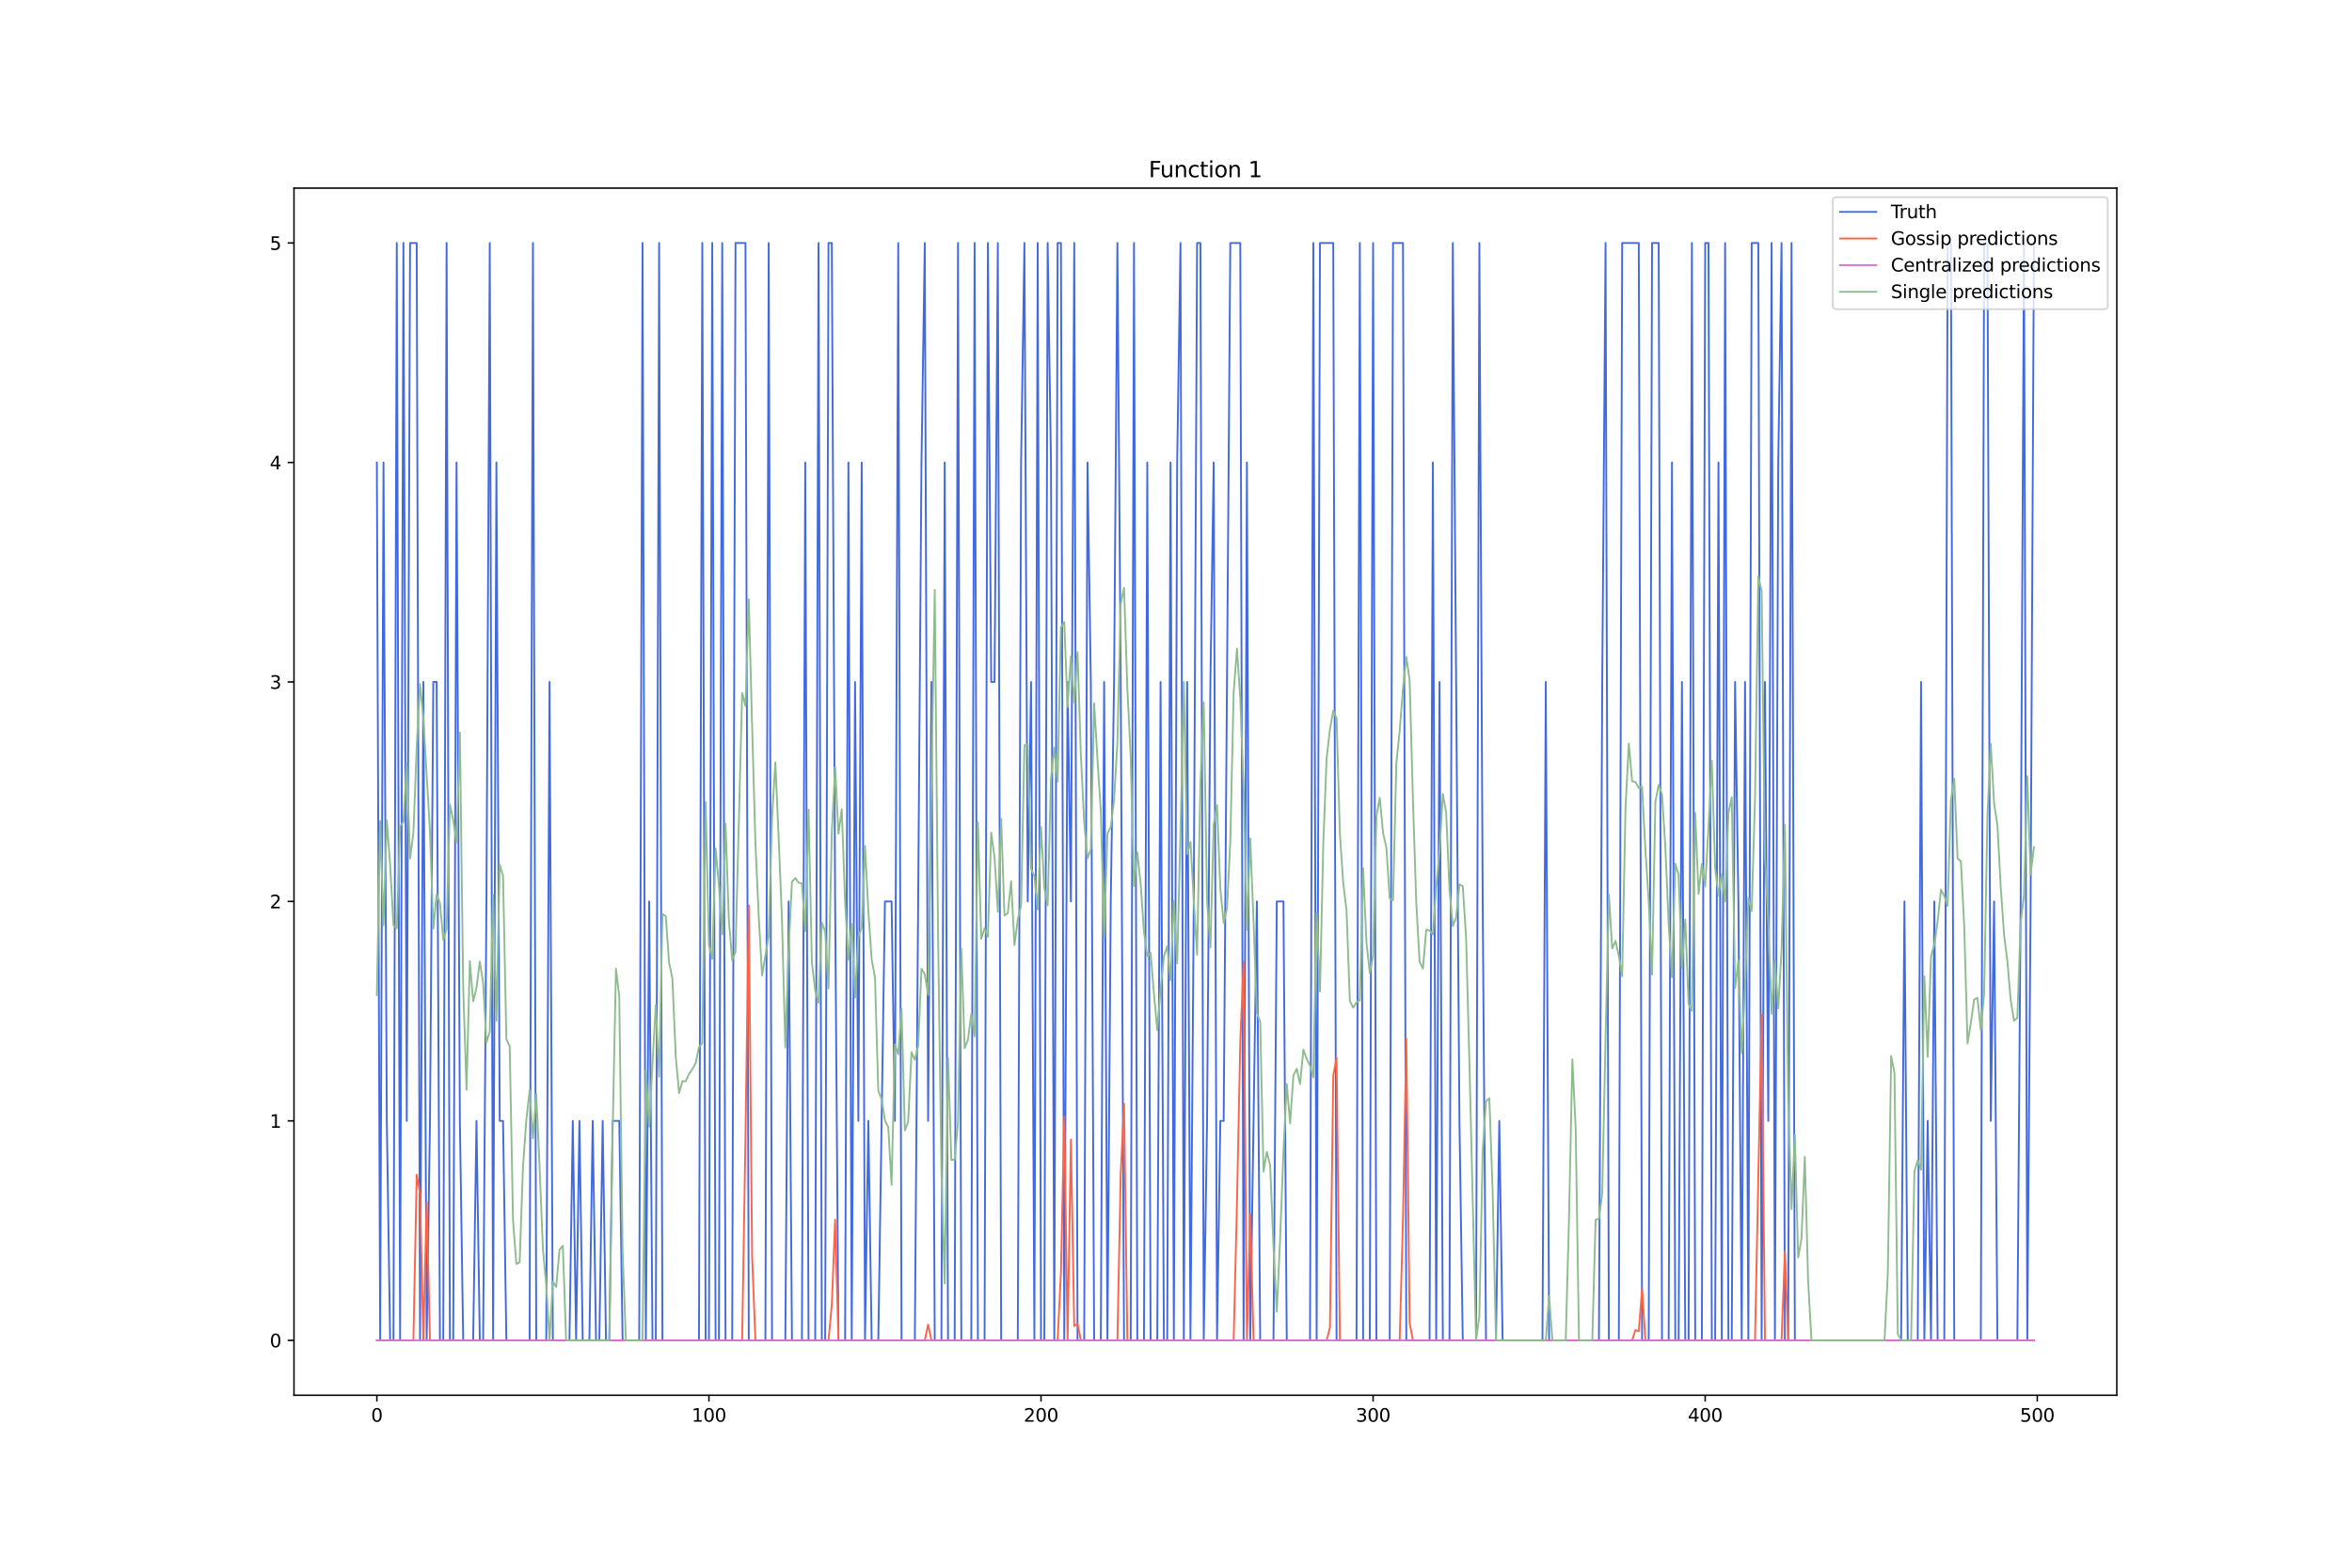 <?xml version="1.0" encoding="utf-8" standalone="no"?>
<!DOCTYPE svg PUBLIC "-//W3C//DTD SVG 1.1//EN"
  "http://www.w3.org/Graphics/SVG/1.1/DTD/svg11.dtd">
<svg xmlns:xlink="http://www.w3.org/1999/xlink" width="1296pt" height="864pt" viewBox="0 0 1296 864" xmlns="http://www.w3.org/2000/svg" version="1.1">
 <defs>
  <style type="text/css">*{stroke-linejoin: round; stroke-linecap: butt}</style>
 </defs>
 <g id="figure_1">
  <g id="patch_1">
   <path d="M 0 864 
L 1296 864 
L 1296 0 
L 0 0 
z
" style="fill: #ffffff"/>
  </g>
  <g id="axes_1">
   <g id="patch_2">
    <path d="M 162 768.96 
L 1166.4 768.96 
L 1166.4 103.68 
L 162 103.68 
z
" style="fill: #ffffff"/>
   </g>
   <g id="matplotlib.axis_1">
    <g id="xtick_1">
     <g id="line2d_1">
      <defs>
       <path id="m7860e3e57b" d="M 0 0 
L 0 3.5 
" style="stroke: #000000; stroke-width: 0.8"/>
      </defs>
      <g>
       <use xlink:href="#m7860e3e57b" x="207.655" y="768.96" style="stroke: #000000; stroke-width: 0.8"/>
      </g>
     </g>
     <g id="text_1">
      <!-- 0 -->
      <g transform="translate(204.473 783.558) scale(0.1 -0.1)">
       <defs>
        <path id="DejaVuSans-30" d="M 2034 4250 
Q 1547 4250 1301 3770 
Q 1056 3291 1056 2328 
Q 1056 1369 1301 889 
Q 1547 409 2034 409 
Q 2525 409 2770 889 
Q 3016 1369 3016 2328 
Q 3016 3291 2770 3770 
Q 2525 4250 2034 4250 
z
M 2034 4750 
Q 2819 4750 3233 4129 
Q 3647 3509 3647 2328 
Q 3647 1150 3233 529 
Q 2819 -91 2034 -91 
Q 1250 -91 836 529 
Q 422 1150 422 2328 
Q 422 3509 836 4129 
Q 1250 4750 2034 4750 
z
" transform="scale(0.016)"/>
       </defs>
       <use xlink:href="#DejaVuSans-30"/>
      </g>
     </g>
    </g>
    <g id="xtick_2">
     <g id="line2d_2">
      <g>
       <use xlink:href="#m7860e3e57b" x="390.639" y="768.96" style="stroke: #000000; stroke-width: 0.8"/>
      </g>
     </g>
     <g id="text_2">
      <!-- 100 -->
      <g transform="translate(381.095 783.558) scale(0.1 -0.1)">
       <defs>
        <path id="DejaVuSans-31" d="M 794 531 
L 1825 531 
L 1825 4091 
L 703 3866 
L 703 4441 
L 1819 4666 
L 2450 4666 
L 2450 531 
L 3481 531 
L 3481 0 
L 794 0 
L 794 531 
z
" transform="scale(0.016)"/>
       </defs>
       <use xlink:href="#DejaVuSans-31"/>
       <use xlink:href="#DejaVuSans-30" x="63.623"/>
       <use xlink:href="#DejaVuSans-30" x="127.246"/>
      </g>
     </g>
    </g>
    <g id="xtick_3">
     <g id="line2d_3">
      <g>
       <use xlink:href="#m7860e3e57b" x="573.623" y="768.96" style="stroke: #000000; stroke-width: 0.8"/>
      </g>
     </g>
     <g id="text_3">
      <!-- 200 -->
      <g transform="translate(564.079 783.558) scale(0.1 -0.1)">
       <defs>
        <path id="DejaVuSans-32" d="M 1228 531 
L 3431 531 
L 3431 0 
L 469 0 
L 469 531 
Q 828 903 1448 1529 
Q 2069 2156 2228 2338 
Q 2531 2678 2651 2914 
Q 2772 3150 2772 3378 
Q 2772 3750 2511 3984 
Q 2250 4219 1831 4219 
Q 1534 4219 1204 4116 
Q 875 4013 500 3803 
L 500 4441 
Q 881 4594 1212 4672 
Q 1544 4750 1819 4750 
Q 2544 4750 2975 4387 
Q 3406 4025 3406 3419 
Q 3406 3131 3298 2873 
Q 3191 2616 2906 2266 
Q 2828 2175 2409 1742 
Q 1991 1309 1228 531 
z
" transform="scale(0.016)"/>
       </defs>
       <use xlink:href="#DejaVuSans-32"/>
       <use xlink:href="#DejaVuSans-30" x="63.623"/>
       <use xlink:href="#DejaVuSans-30" x="127.246"/>
      </g>
     </g>
    </g>
    <g id="xtick_4">
     <g id="line2d_4">
      <g>
       <use xlink:href="#m7860e3e57b" x="756.607" y="768.96" style="stroke: #000000; stroke-width: 0.8"/>
      </g>
     </g>
     <g id="text_4">
      <!-- 300 -->
      <g transform="translate(747.063 783.558) scale(0.1 -0.1)">
       <defs>
        <path id="DejaVuSans-33" d="M 2597 2516 
Q 3050 2419 3304 2112 
Q 3559 1806 3559 1356 
Q 3559 666 3084 287 
Q 2609 -91 1734 -91 
Q 1441 -91 1130 -33 
Q 819 25 488 141 
L 488 750 
Q 750 597 1062 519 
Q 1375 441 1716 441 
Q 2309 441 2620 675 
Q 2931 909 2931 1356 
Q 2931 1769 2642 2001 
Q 2353 2234 1838 2234 
L 1294 2234 
L 1294 2753 
L 1863 2753 
Q 2328 2753 2575 2939 
Q 2822 3125 2822 3475 
Q 2822 3834 2567 4026 
Q 2313 4219 1838 4219 
Q 1578 4219 1281 4162 
Q 984 4106 628 3988 
L 628 4550 
Q 988 4650 1302 4700 
Q 1616 4750 1894 4750 
Q 2613 4750 3031 4423 
Q 3450 4097 3450 3541 
Q 3450 3153 3228 2886 
Q 3006 2619 2597 2516 
z
" transform="scale(0.016)"/>
       </defs>
       <use xlink:href="#DejaVuSans-33"/>
       <use xlink:href="#DejaVuSans-30" x="63.623"/>
       <use xlink:href="#DejaVuSans-30" x="127.246"/>
      </g>
     </g>
    </g>
    <g id="xtick_5">
     <g id="line2d_5">
      <g>
       <use xlink:href="#m7860e3e57b" x="939.591" y="768.96" style="stroke: #000000; stroke-width: 0.8"/>
      </g>
     </g>
     <g id="text_5">
      <!-- 400 -->
      <g transform="translate(930.047 783.558) scale(0.1 -0.1)">
       <defs>
        <path id="DejaVuSans-34" d="M 2419 4116 
L 825 1625 
L 2419 1625 
L 2419 4116 
z
M 2253 4666 
L 3047 4666 
L 3047 1625 
L 3713 1625 
L 3713 1100 
L 3047 1100 
L 3047 0 
L 2419 0 
L 2419 1100 
L 313 1100 
L 313 1709 
L 2253 4666 
z
" transform="scale(0.016)"/>
       </defs>
       <use xlink:href="#DejaVuSans-34"/>
       <use xlink:href="#DejaVuSans-30" x="63.623"/>
       <use xlink:href="#DejaVuSans-30" x="127.246"/>
      </g>
     </g>
    </g>
    <g id="xtick_6">
     <g id="line2d_6">
      <g>
       <use xlink:href="#m7860e3e57b" x="1122.575" y="768.96" style="stroke: #000000; stroke-width: 0.8"/>
      </g>
     </g>
     <g id="text_6">
      <!-- 500 -->
      <g transform="translate(1113.032 783.558) scale(0.1 -0.1)">
       <defs>
        <path id="DejaVuSans-35" d="M 691 4666 
L 3169 4666 
L 3169 4134 
L 1269 4134 
L 1269 2991 
Q 1406 3038 1543 3061 
Q 1681 3084 1819 3084 
Q 2600 3084 3056 2656 
Q 3513 2228 3513 1497 
Q 3513 744 3044 326 
Q 2575 -91 1722 -91 
Q 1428 -91 1123 -41 
Q 819 9 494 109 
L 494 744 
Q 775 591 1075 516 
Q 1375 441 1709 441 
Q 2250 441 2565 725 
Q 2881 1009 2881 1497 
Q 2881 1984 2565 2268 
Q 2250 2553 1709 2553 
Q 1456 2553 1204 2497 
Q 953 2441 691 2322 
L 691 4666 
z
" transform="scale(0.016)"/>
       </defs>
       <use xlink:href="#DejaVuSans-35"/>
       <use xlink:href="#DejaVuSans-30" x="63.623"/>
       <use xlink:href="#DejaVuSans-30" x="127.246"/>
      </g>
     </g>
    </g>
   </g>
   <g id="matplotlib.axis_2">
    <g id="ytick_1">
     <g id="line2d_7">
      <defs>
       <path id="mab234a1cee" d="M 0 0 
L -3.5 0 
" style="stroke: #000000; stroke-width: 0.8"/>
      </defs>
      <g>
       <use xlink:href="#mab234a1cee" x="162" y="738.72" style="stroke: #000000; stroke-width: 0.8"/>
      </g>
     </g>
     <g id="text_7">
      <!-- 0 -->
      <g transform="translate(148.637 742.519) scale(0.1 -0.1)">
       <use xlink:href="#DejaVuSans-30"/>
      </g>
     </g>
    </g>
    <g id="ytick_2">
     <g id="line2d_8">
      <g>
       <use xlink:href="#mab234a1cee" x="162" y="617.76" style="stroke: #000000; stroke-width: 0.8"/>
      </g>
     </g>
     <g id="text_8">
      <!-- 1 -->
      <g transform="translate(148.637 621.559) scale(0.1 -0.1)">
       <use xlink:href="#DejaVuSans-31"/>
      </g>
     </g>
    </g>
    <g id="ytick_3">
     <g id="line2d_9">
      <g>
       <use xlink:href="#mab234a1cee" x="162" y="496.8" style="stroke: #000000; stroke-width: 0.8"/>
      </g>
     </g>
     <g id="text_9">
      <!-- 2 -->
      <g transform="translate(148.637 500.599) scale(0.1 -0.1)">
       <use xlink:href="#DejaVuSans-32"/>
      </g>
     </g>
    </g>
    <g id="ytick_4">
     <g id="line2d_10">
      <g>
       <use xlink:href="#mab234a1cee" x="162" y="375.84" style="stroke: #000000; stroke-width: 0.8"/>
      </g>
     </g>
     <g id="text_10">
      <!-- 3 -->
      <g transform="translate(148.637 379.639) scale(0.1 -0.1)">
       <use xlink:href="#DejaVuSans-33"/>
      </g>
     </g>
    </g>
    <g id="ytick_5">
     <g id="line2d_11">
      <g>
       <use xlink:href="#mab234a1cee" x="162" y="254.88" style="stroke: #000000; stroke-width: 0.8"/>
      </g>
     </g>
     <g id="text_11">
      <!-- 4 -->
      <g transform="translate(148.637 258.679) scale(0.1 -0.1)">
       <use xlink:href="#DejaVuSans-34"/>
      </g>
     </g>
    </g>
    <g id="ytick_6">
     <g id="line2d_12">
      <g>
       <use xlink:href="#mab234a1cee" x="162" y="133.92" style="stroke: #000000; stroke-width: 0.8"/>
      </g>
     </g>
     <g id="text_12">
      <!-- 5 -->
      <g transform="translate(148.637 137.719) scale(0.1 -0.1)">
       <use xlink:href="#DejaVuSans-35"/>
      </g>
     </g>
    </g>
   </g>
   <g id="line2d_13">
    <path d="M 207.655 254.88 
L 209.484 738.72 
L 211.314 254.88 
L 213.144 617.76 
L 214.974 738.72 
L 216.804 738.72 
L 218.634 133.92 
L 220.463 738.72 
L 222.293 133.92 
L 224.123 617.76 
L 225.953 133.92 
L 229.613 133.92 
L 231.442 738.72 
L 233.272 375.84 
L 235.102 738.72 
L 236.932 617.76 
L 238.762 375.84 
L 240.592 375.84 
L 242.422 738.72 
L 244.251 738.72 
L 246.081 133.92 
L 247.911 738.72 
L 249.741 738.72 
L 251.571 254.88 
L 253.401 617.76 
L 255.23 738.72 
L 260.72 738.72 
L 262.55 617.76 
L 264.38 738.72 
L 266.209 738.72 
L 268.039 496.8 
L 269.869 133.92 
L 271.699 738.72 
L 273.529 254.88 
L 275.359 617.76 
L 277.189 617.76 
L 279.018 738.72 
L 291.827 738.72 
L 293.657 133.92 
L 295.487 738.72 
L 300.976 738.72 
L 302.806 375.84 
L 304.636 738.72 
L 313.785 738.72 
L 315.615 617.76 
L 317.445 738.72 
L 319.275 617.76 
L 321.105 738.72 
L 324.764 738.72 
L 326.594 617.76 
L 328.424 738.72 
L 330.254 738.72 
L 332.084 617.76 
L 333.914 738.72 
L 335.743 738.72 
L 337.573 617.76 
L 341.233 617.76 
L 343.063 738.72 
L 352.212 738.72 
L 354.042 133.92 
L 355.872 738.72 
L 357.702 496.8 
L 359.531 738.72 
L 361.361 738.72 
L 363.191 133.92 
L 365.021 738.72 
L 385.149 738.72 
L 386.979 133.92 
L 388.809 738.72 
L 390.639 738.72 
L 392.469 133.92 
L 394.298 738.72 
L 396.128 738.72 
L 397.958 133.92 
L 399.788 738.72 
L 403.448 738.72 
L 405.277 133.92 
L 410.767 133.92 
L 412.597 738.72 
L 421.746 738.72 
L 423.576 133.92 
L 425.406 738.72 
L 432.725 738.72 
L 434.555 496.8 
L 436.385 738.72 
L 441.874 738.72 
L 443.704 254.88 
L 445.534 738.72 
L 449.194 738.72 
L 451.023 133.92 
L 452.853 738.72 
L 454.683 738.72 
L 456.513 133.92 
L 458.343 133.92 
L 460.173 496.8 
L 462.003 738.72 
L 465.662 738.72 
L 467.492 254.88 
L 469.322 738.72 
L 471.152 375.84 
L 472.982 617.76 
L 474.811 254.88 
L 476.641 738.72 
L 478.471 617.76 
L 480.301 738.72 
L 483.961 738.72 
L 487.62 496.8 
L 491.28 496.8 
L 493.11 617.76 
L 494.94 133.92 
L 496.77 738.72 
L 504.089 738.72 
L 507.749 254.88 
L 509.578 133.92 
L 511.408 617.76 
L 513.238 375.84 
L 515.068 738.72 
L 518.728 738.72 
L 520.557 254.88 
L 522.387 738.72 
L 526.047 738.72 
L 527.877 133.92 
L 529.707 738.72 
L 535.196 738.72 
L 537.026 133.92 
L 538.856 738.72 
L 542.516 738.72 
L 544.345 133.92 
L 546.175 375.84 
L 548.005 375.84 
L 549.835 133.92 
L 551.665 738.72 
L 560.814 738.72 
L 562.644 254.88 
L 564.474 133.92 
L 566.303 496.8 
L 568.133 375.84 
L 569.963 738.72 
L 571.793 133.92 
L 573.623 738.72 
L 575.453 738.72 
L 577.283 133.92 
L 579.112 254.88 
L 580.942 738.72 
L 582.772 133.92 
L 584.602 133.92 
L 586.432 738.72 
L 588.262 375.84 
L 590.091 496.8 
L 591.921 133.92 
L 593.751 738.72 
L 597.411 738.72 
L 599.241 254.88 
L 601.07 375.84 
L 602.9 738.72 
L 606.56 738.72 
L 608.39 375.84 
L 610.22 738.72 
L 612.05 496.8 
L 613.879 375.84 
L 615.709 133.92 
L 617.539 375.84 
L 619.369 738.72 
L 623.029 738.72 
L 624.858 133.92 
L 626.688 738.72 
L 630.348 738.72 
L 632.178 254.88 
L 634.008 738.72 
L 637.667 738.72 
L 639.497 375.84 
L 641.327 738.72 
L 643.157 738.72 
L 644.987 254.88 
L 646.817 738.72 
L 648.646 254.88 
L 650.476 133.92 
L 652.306 738.72 
L 654.136 375.84 
L 655.966 738.72 
L 657.796 496.8 
L 659.625 133.92 
L 661.455 133.92 
L 663.285 738.72 
L 665.115 617.76 
L 666.945 375.84 
L 668.775 254.88 
L 670.604 738.72 
L 672.434 617.76 
L 674.264 617.76 
L 677.924 133.92 
L 683.413 133.92 
L 685.243 738.72 
L 687.073 254.88 
L 688.903 738.72 
L 692.563 496.8 
L 694.392 738.72 
L 701.712 738.72 
L 703.542 496.8 
L 707.201 496.8 
L 709.031 738.72 
L 721.84 738.72 
L 723.67 133.92 
L 725.5 738.72 
L 727.33 133.92 
L 734.649 133.92 
L 736.479 738.72 
L 747.458 738.72 
L 749.288 133.92 
L 751.117 738.72 
L 754.777 738.72 
L 756.607 133.92 
L 758.437 738.72 
L 765.756 738.72 
L 767.586 133.92 
L 773.076 133.92 
L 774.905 738.72 
L 787.714 738.72 
L 789.544 254.88 
L 791.374 738.72 
L 793.204 375.84 
L 795.034 738.72 
L 798.693 738.72 
L 800.523 133.92 
L 804.183 617.76 
L 806.013 738.72 
L 813.332 738.72 
L 815.162 133.92 
L 816.992 496.8 
L 818.822 738.72 
L 824.311 738.72 
L 826.141 617.76 
L 827.971 738.72 
L 849.929 738.72 
L 851.759 375.84 
L 853.589 738.72 
L 881.036 738.72 
L 882.866 375.84 
L 884.696 133.92 
L 886.526 738.72 
L 892.015 738.72 
L 893.845 133.92 
L 902.994 133.92 
L 904.824 738.72 
L 908.484 738.72 
L 910.314 133.92 
L 913.973 133.92 
L 915.803 738.72 
L 919.463 738.72 
L 921.293 254.88 
L 923.123 738.72 
L 924.952 738.72 
L 926.782 375.84 
L 928.612 738.72 
L 930.442 738.72 
L 932.272 133.92 
L 934.102 738.72 
L 937.761 738.72 
L 939.591 133.92 
L 941.421 133.92 
L 943.251 738.72 
L 945.081 738.72 
L 946.911 254.88 
L 948.74 738.72 
L 950.57 133.92 
L 952.4 738.72 
L 954.23 738.72 
L 956.06 375.84 
L 957.89 496.8 
L 959.719 738.72 
L 961.549 375.84 
L 963.379 738.72 
L 965.209 133.92 
L 968.869 133.92 
L 970.698 738.72 
L 972.528 375.84 
L 974.358 617.76 
L 976.188 133.92 
L 978.018 738.72 
L 979.848 254.88 
L 981.678 133.92 
L 983.507 738.72 
L 985.337 738.72 
L 987.167 133.92 
L 988.997 738.72 
L 1047.552 738.72 
L 1049.382 496.8 
L 1051.211 738.72 
L 1056.701 738.72 
L 1058.531 375.84 
L 1060.361 738.72 
L 1062.191 617.76 
L 1064.02 738.72 
L 1065.85 496.8 
L 1067.68 738.72 
L 1071.34 738.72 
L 1073.17 133.92 
L 1074.999 133.92 
L 1076.829 738.72 
L 1091.468 738.72 
L 1093.298 133.92 
L 1095.128 133.92 
L 1096.958 617.76 
L 1098.787 496.8 
L 1100.617 738.72 
L 1111.596 738.72 
L 1113.426 496.8 
L 1115.256 133.92 
L 1117.086 738.72 
L 1118.916 496.8 
L 1120.745 133.92 
L 1120.745 133.92 
" clip-path="url(#pc797204b7c)" style="fill: none; stroke: #4169e1; stroke-linecap: square"/>
   </g>
   <g id="line2d_14">
    <path d="M 207.655 738.72 
L 227.783 738.72 
L 229.613 647.45 
L 231.442 657.881 
L 233.272 738.72 
L 235.102 662.409 
L 236.932 738.72 
L 408.937 738.72 
L 410.767 626.235 
L 412.597 499.012 
L 414.427 692.178 
L 416.256 738.72 
L 456.513 738.72 
L 458.343 719.217 
L 460.173 672.166 
L 462.003 738.72 
L 509.578 738.72 
L 511.408 730.005 
L 513.238 738.72 
L 582.772 738.72 
L 584.602 701.148 
L 586.432 615.319 
L 588.262 738.72 
L 590.091 628.032 
L 591.921 730.805 
L 593.751 729.546 
L 595.581 738.72 
L 615.709 738.72 
L 617.539 647.111 
L 619.369 608.232 
L 621.199 738.72 
L 679.754 738.72 
L 681.583 663.702 
L 683.413 574.086 
L 685.243 530.042 
L 687.073 738.72 
L 688.903 668.955 
L 690.733 738.72 
L 730.989 738.72 
L 732.819 731.651 
L 734.649 592.75 
L 736.479 583.003 
L 738.309 738.72 
L 771.246 738.72 
L 773.076 671.641 
L 774.905 572.46 
L 776.735 729.135 
L 778.565 738.72 
L 899.335 738.72 
L 901.164 733.029 
L 902.994 733.7 
L 904.824 710.289 
L 906.654 738.72 
L 967.039 738.72 
L 970.698 559.287 
L 972.528 738.72 
L 981.678 738.72 
L 983.507 689.718 
L 985.337 738.72 
L 1120.745 738.72 
L 1120.745 738.72 
" clip-path="url(#pc797204b7c)" style="fill: none; stroke: #ff6347; stroke-linecap: square"/>
   </g>
   <g id="line2d_15">
    <path d="M 207.655 738.72 
L 1120.745 738.72 
L 1120.745 738.72 
" clip-path="url(#pc797204b7c)" style="fill: none; stroke: #da70d6; stroke-linecap: square"/>
   </g>
   <g id="line2d_16">
    <path d="M 207.655 548.437 
L 209.484 452.486 
L 211.314 509.927 
L 213.144 452.18 
L 214.974 476.648 
L 216.804 509.938 
L 218.634 511.628 
L 220.463 455.413 
L 222.293 453.06 
L 224.123 420.684 
L 225.953 473.171 
L 227.783 459.156 
L 229.613 411.76 
L 231.442 377.01 
L 233.272 395.81 
L 236.932 458.452 
L 238.762 511.879 
L 240.592 492.896 
L 242.422 497.767 
L 244.251 517.999 
L 246.081 511.963 
L 247.911 443.365 
L 249.741 452.125 
L 251.571 464.257 
L 253.401 403.764 
L 255.23 544.316 
L 257.06 600.536 
L 258.89 529.713 
L 260.72 551.802 
L 262.55 544.537 
L 264.38 529.969 
L 266.209 541.529 
L 268.039 574.615 
L 269.869 568.652 
L 271.699 493.238 
L 273.529 562.549 
L 275.359 476.487 
L 277.189 482.731 
L 279.018 572.691 
L 280.848 576.661 
L 282.678 672.326 
L 284.508 696.623 
L 286.338 695.71 
L 288.168 643.268 
L 289.997 617.455 
L 291.827 600.898 
L 293.657 627.348 
L 295.487 603.067 
L 297.317 642.73 
L 299.147 688.375 
L 300.976 707.935 
L 302.806 738.72 
L 304.636 706.235 
L 306.466 709.295 
L 308.296 688.779 
L 310.126 686.58 
L 311.956 738.72 
L 335.743 738.72 
L 337.573 624.319 
L 339.403 533.861 
L 341.233 549.37 
L 343.063 689.946 
L 344.893 738.72 
L 354.042 738.72 
L 355.872 589.687 
L 357.702 621.019 
L 359.531 586.21 
L 361.361 553.736 
L 363.191 593.437 
L 365.021 503.777 
L 366.851 504.891 
L 368.681 530.59 
L 370.51 539.381 
L 372.34 582.112 
L 374.17 602.481 
L 376 595.846 
L 377.83 595.929 
L 379.66 591.922 
L 381.489 589.312 
L 383.319 586.04 
L 385.149 577.086 
L 386.979 574.918 
L 388.809 442.045 
L 390.639 520.857 
L 392.469 528.43 
L 394.298 467.618 
L 396.128 488.119 
L 397.958 514.978 
L 399.788 453.924 
L 401.618 507.207 
L 403.448 529.228 
L 405.277 524.563 
L 408.937 381.851 
L 410.767 389.127 
L 412.597 330.263 
L 414.427 400.194 
L 416.256 464.94 
L 418.086 505.352 
L 419.916 537.567 
L 423.576 515.676 
L 425.406 450.713 
L 427.236 420.091 
L 429.065 461.945 
L 430.895 507.276 
L 432.725 577.349 
L 434.555 522.97 
L 436.385 486.001 
L 438.215 483.958 
L 440.044 486.461 
L 441.874 486.899 
L 443.704 513.214 
L 445.534 446.132 
L 447.364 530.427 
L 449.194 545.952 
L 451.023 552.716 
L 452.853 508.487 
L 454.683 513.408 
L 456.513 544.745 
L 458.343 458.399 
L 460.173 422.672 
L 462.003 459.539 
L 463.832 445.987 
L 465.662 497.113 
L 467.492 529.011 
L 469.322 509.217 
L 471.152 549.816 
L 472.982 516.027 
L 474.811 511.292 
L 476.641 466.295 
L 478.471 501.944 
L 480.301 528.804 
L 482.131 538.738 
L 483.961 601.285 
L 485.79 605.72 
L 487.62 617.554 
L 489.45 621.202 
L 491.28 653.063 
L 493.11 575.619 
L 494.94 581.07 
L 496.77 556.019 
L 498.599 623.042 
L 500.429 618.267 
L 502.259 579.884 
L 504.089 584.098 
L 505.919 576.498 
L 507.749 533.877 
L 509.578 536.896 
L 511.408 548.301 
L 513.238 431.753 
L 515.068 325.023 
L 516.898 515.612 
L 518.728 644.653 
L 520.557 707.437 
L 522.387 582.866 
L 524.217 639.293 
L 526.047 639.076 
L 527.877 618.412 
L 529.707 522.91 
L 531.536 577.727 
L 533.366 573.005 
L 535.196 558.804 
L 537.026 571.054 
L 538.856 453.322 
L 540.686 517.381 
L 542.516 511.606 
L 544.345 516.319 
L 546.175 458.903 
L 548.005 472.408 
L 549.835 502.528 
L 551.665 451.248 
L 553.495 504.577 
L 555.324 503.253 
L 557.154 485.663 
L 558.984 520.932 
L 560.814 506.73 
L 562.644 499.132 
L 564.474 410.771 
L 566.303 410.12 
L 568.133 478.838 
L 569.963 482.859 
L 571.793 501.246 
L 573.623 455.761 
L 575.453 489.359 
L 577.283 499.054 
L 579.112 429.018 
L 580.942 411.943 
L 582.772 430.903 
L 584.602 345.662 
L 586.432 342.817 
L 588.262 389.636 
L 590.091 361.733 
L 591.921 387.182 
L 593.751 359.437 
L 595.581 416.183 
L 597.411 453.195 
L 599.241 473.161 
L 601.07 467.85 
L 602.9 387.549 
L 604.73 418.605 
L 606.56 446.808 
L 608.39 516.21 
L 610.22 459.252 
L 612.05 455.758 
L 613.879 441.01 
L 615.709 409.097 
L 617.539 332.648 
L 619.369 324.02 
L 621.199 379.6 
L 623.029 417.07 
L 624.858 488.34 
L 626.688 469.779 
L 628.518 487.144 
L 630.348 513.504 
L 632.178 526.87 
L 634.008 525.119 
L 635.837 547.473 
L 637.667 567.69 
L 639.497 545.582 
L 641.327 527.044 
L 643.157 521.527 
L 644.987 540.3 
L 646.817 496.453 
L 648.646 530.981 
L 650.476 458.834 
L 652.306 375.812 
L 654.136 470.765 
L 655.966 464.004 
L 657.796 496.193 
L 659.625 526.236 
L 661.455 432.074 
L 663.285 387.056 
L 665.115 496.173 
L 666.945 522.188 
L 668.775 454.328 
L 670.604 443.798 
L 672.434 490.027 
L 674.264 508.622 
L 676.094 500.532 
L 677.924 463.587 
L 679.754 382.041 
L 681.583 357.478 
L 683.413 384.915 
L 685.243 433.834 
L 687.073 512.453 
L 688.903 462.134 
L 690.733 507.667 
L 692.563 558.21 
L 694.392 563.203 
L 696.222 645.713 
L 698.052 634.825 
L 699.882 642.385 
L 701.712 687.22 
L 703.542 722.951 
L 705.371 682.462 
L 707.201 634.795 
L 709.031 597.421 
L 710.861 619.114 
L 712.691 592.784 
L 714.521 589.006 
L 716.35 597.46 
L 718.18 578.479 
L 720.01 583.547 
L 721.84 587.34 
L 723.67 593.742 
L 725.5 502.839 
L 727.33 546.441 
L 729.159 464.902 
L 730.989 418.054 
L 732.819 402.001 
L 734.649 391.651 
L 736.479 395.853 
L 738.309 459.566 
L 740.138 486.579 
L 741.968 501.695 
L 743.798 551.618 
L 745.628 555.391 
L 747.458 552.375 
L 749.288 551.267 
L 751.117 478.564 
L 752.947 519.355 
L 754.777 536.266 
L 756.607 526.92 
L 758.437 449.672 
L 760.267 439.664 
L 762.097 459.075 
L 763.926 467.158 
L 765.756 495.157 
L 767.586 496.135 
L 769.416 420.697 
L 771.246 402.718 
L 773.076 379.489 
L 774.905 361.977 
L 776.735 374.816 
L 778.565 441.205 
L 780.395 497.612 
L 782.225 530.012 
L 784.055 533.825 
L 785.884 512.354 
L 787.714 512.878 
L 789.544 514.997 
L 791.374 488.953 
L 793.204 469.137 
L 795.034 437.498 
L 796.864 447.829 
L 798.693 490.163 
L 800.523 510.347 
L 802.353 505.733 
L 804.183 487.37 
L 806.013 488.402 
L 807.843 516.277 
L 809.672 585.235 
L 813.332 738.72 
L 815.162 725.349 
L 816.992 634.267 
L 818.822 607.016 
L 820.651 605.261 
L 822.481 656.68 
L 824.311 738.72 
L 851.759 738.72 
L 853.589 714.295 
L 855.418 738.72 
L 862.738 738.72 
L 864.568 671.241 
L 866.397 583.84 
L 868.227 621.895 
L 870.057 738.72 
L 877.377 738.72 
L 879.206 672.217 
L 881.036 671.767 
L 882.866 657.597 
L 884.696 571.458 
L 886.526 492.895 
L 888.356 522.773 
L 890.185 518.549 
L 892.015 526.903 
L 893.845 537.964 
L 895.675 445.567 
L 897.505 409.753 
L 899.335 430.615 
L 901.164 431.011 
L 902.994 434.291 
L 904.824 433.628 
L 906.654 468.392 
L 908.484 496.837 
L 910.314 537.138 
L 912.144 441.933 
L 913.973 432.517 
L 915.803 437.83 
L 917.633 466.595 
L 919.463 509.217 
L 921.293 538.606 
L 923.123 476.026 
L 924.952 482.179 
L 926.782 533.379 
L 928.612 506.72 
L 930.442 553.342 
L 932.272 557.195 
L 934.102 448.092 
L 935.931 492.627 
L 937.761 476.092 
L 939.591 488.485 
L 941.421 455.78 
L 943.251 419.325 
L 945.081 478.5 
L 946.911 493.281 
L 948.74 481.647 
L 950.57 496.832 
L 952.4 448.084 
L 954.23 439.312 
L 956.06 544.633 
L 957.89 529.361 
L 959.719 580.36 
L 961.549 543.645 
L 963.379 494.844 
L 965.209 502.079 
L 967.039 440.449 
L 968.869 317.474 
L 970.698 325.898 
L 972.528 471.997 
L 974.358 506.87 
L 976.188 558.711 
L 978.018 529.169 
L 979.848 555.813 
L 981.678 523.292 
L 983.507 454.581 
L 985.337 606.906 
L 987.167 666.432 
L 988.997 625.56 
L 990.827 693.065 
L 992.657 682.665 
L 994.486 637.51 
L 996.316 706.009 
L 998.146 738.72 
L 1038.403 738.72 
L 1040.232 701.749 
L 1042.062 582.037 
L 1043.892 591.4 
L 1045.722 735.13 
L 1047.552 738.72 
L 1053.041 738.72 
L 1054.871 645.701 
L 1056.701 639.346 
L 1058.531 644.71 
L 1060.361 538.09 
L 1062.191 582.479 
L 1064.02 526.884 
L 1065.85 520.647 
L 1067.68 507.786 
L 1069.51 490.381 
L 1071.34 493.802 
L 1073.17 499.28 
L 1074.999 440.987 
L 1076.829 429.185 
L 1078.659 473.008 
L 1080.489 474.74 
L 1082.319 510.186 
L 1084.149 575.113 
L 1085.978 563.663 
L 1087.808 550.772 
L 1089.638 549.981 
L 1091.468 567.958 
L 1093.298 547.432 
L 1095.128 449.598 
L 1096.958 409.993 
L 1098.787 442.89 
L 1100.617 454.77 
L 1102.447 489.002 
L 1104.277 515.157 
L 1106.107 529.734 
L 1107.937 551.235 
L 1109.766 562.557 
L 1111.596 560.928 
L 1113.426 508.431 
L 1115.256 493.366 
L 1117.086 427.845 
L 1118.916 482.061 
L 1120.745 466.796 
L 1120.745 466.796 
" clip-path="url(#pc797204b7c)" style="fill: none; stroke: #8fbc8f; stroke-linecap: square"/>
   </g>
   <g id="patch_3">
    <path d="M 162 768.96 
L 162 103.68 
" style="fill: none; stroke: #000000; stroke-width: 0.8; stroke-linejoin: miter; stroke-linecap: square"/>
   </g>
   <g id="patch_4">
    <path d="M 1166.4 768.96 
L 1166.4 103.68 
" style="fill: none; stroke: #000000; stroke-width: 0.8; stroke-linejoin: miter; stroke-linecap: square"/>
   </g>
   <g id="patch_5">
    <path d="M 162 768.96 
L 1166.4 768.96 
" style="fill: none; stroke: #000000; stroke-width: 0.8; stroke-linejoin: miter; stroke-linecap: square"/>
   </g>
   <g id="patch_6">
    <path d="M 162 103.68 
L 1166.4 103.68 
" style="fill: none; stroke: #000000; stroke-width: 0.8; stroke-linejoin: miter; stroke-linecap: square"/>
   </g>
   <g id="text_13">
    <!-- Function 1 -->
    <g transform="translate(632.958 97.68) scale(0.12 -0.12)">
     <defs>
      <path id="DejaVuSans-46" d="M 628 4666 
L 3309 4666 
L 3309 4134 
L 1259 4134 
L 1259 2759 
L 3109 2759 
L 3109 2228 
L 1259 2228 
L 1259 0 
L 628 0 
L 628 4666 
z
" transform="scale(0.016)"/>
      <path id="DejaVuSans-75" d="M 544 1381 
L 544 3500 
L 1119 3500 
L 1119 1403 
Q 1119 906 1312 657 
Q 1506 409 1894 409 
Q 2359 409 2629 706 
Q 2900 1003 2900 1516 
L 2900 3500 
L 3475 3500 
L 3475 0 
L 2900 0 
L 2900 538 
Q 2691 219 2414 64 
Q 2138 -91 1772 -91 
Q 1169 -91 856 284 
Q 544 659 544 1381 
z
M 1991 3584 
L 1991 3584 
z
" transform="scale(0.016)"/>
      <path id="DejaVuSans-6e" d="M 3513 2113 
L 3513 0 
L 2938 0 
L 2938 2094 
Q 2938 2591 2744 2837 
Q 2550 3084 2163 3084 
Q 1697 3084 1428 2787 
Q 1159 2491 1159 1978 
L 1159 0 
L 581 0 
L 581 3500 
L 1159 3500 
L 1159 2956 
Q 1366 3272 1645 3428 
Q 1925 3584 2291 3584 
Q 2894 3584 3203 3211 
Q 3513 2838 3513 2113 
z
" transform="scale(0.016)"/>
      <path id="DejaVuSans-63" d="M 3122 3366 
L 3122 2828 
Q 2878 2963 2633 3030 
Q 2388 3097 2138 3097 
Q 1578 3097 1268 2742 
Q 959 2388 959 1747 
Q 959 1106 1268 751 
Q 1578 397 2138 397 
Q 2388 397 2633 464 
Q 2878 531 3122 666 
L 3122 134 
Q 2881 22 2623 -34 
Q 2366 -91 2075 -91 
Q 1284 -91 818 406 
Q 353 903 353 1747 
Q 353 2603 823 3093 
Q 1294 3584 2113 3584 
Q 2378 3584 2631 3529 
Q 2884 3475 3122 3366 
z
" transform="scale(0.016)"/>
      <path id="DejaVuSans-74" d="M 1172 4494 
L 1172 3500 
L 2356 3500 
L 2356 3053 
L 1172 3053 
L 1172 1153 
Q 1172 725 1289 603 
Q 1406 481 1766 481 
L 2356 481 
L 2356 0 
L 1766 0 
Q 1100 0 847 248 
Q 594 497 594 1153 
L 594 3053 
L 172 3053 
L 172 3500 
L 594 3500 
L 594 4494 
L 1172 4494 
z
" transform="scale(0.016)"/>
      <path id="DejaVuSans-69" d="M 603 3500 
L 1178 3500 
L 1178 0 
L 603 0 
L 603 3500 
z
M 603 4863 
L 1178 4863 
L 1178 4134 
L 603 4134 
L 603 4863 
z
" transform="scale(0.016)"/>
      <path id="DejaVuSans-6f" d="M 1959 3097 
Q 1497 3097 1228 2736 
Q 959 2375 959 1747 
Q 959 1119 1226 758 
Q 1494 397 1959 397 
Q 2419 397 2687 759 
Q 2956 1122 2956 1747 
Q 2956 2369 2687 2733 
Q 2419 3097 1959 3097 
z
M 1959 3584 
Q 2709 3584 3137 3096 
Q 3566 2609 3566 1747 
Q 3566 888 3137 398 
Q 2709 -91 1959 -91 
Q 1206 -91 779 398 
Q 353 888 353 1747 
Q 353 2609 779 3096 
Q 1206 3584 1959 3584 
z
" transform="scale(0.016)"/>
      <path id="DejaVuSans-20" transform="scale(0.016)"/>
     </defs>
     <use xlink:href="#DejaVuSans-46"/>
     <use xlink:href="#DejaVuSans-75" x="52.02"/>
     <use xlink:href="#DejaVuSans-6e" x="115.398"/>
     <use xlink:href="#DejaVuSans-63" x="178.777"/>
     <use xlink:href="#DejaVuSans-74" x="233.758"/>
     <use xlink:href="#DejaVuSans-69" x="272.967"/>
     <use xlink:href="#DejaVuSans-6f" x="300.75"/>
     <use xlink:href="#DejaVuSans-6e" x="361.932"/>
     <use xlink:href="#DejaVuSans-20" x="425.311"/>
     <use xlink:href="#DejaVuSans-31" x="457.098"/>
    </g>
   </g>
   <g id="legend_1">
    <g id="patch_7">
     <path d="M 1011.906 170.393 
L 1159.4 170.393 
Q 1161.4 170.393 1161.4 168.393 
L 1161.4 110.68 
Q 1161.4 108.68 1159.4 108.68 
L 1011.906 108.68 
Q 1009.906 108.68 1009.906 110.68 
L 1009.906 168.393 
Q 1009.906 170.393 1011.906 170.393 
z
" style="fill: #ffffff; opacity: 0.8; stroke: #cccccc; stroke-linejoin: miter"/>
    </g>
    <g id="line2d_17">
     <path d="M 1013.906 116.778 
L 1023.906 116.778 
L 1033.906 116.778 
" style="fill: none; stroke: #4169e1; stroke-linecap: square"/>
    </g>
    <g id="text_14">
     <!-- Truth -->
     <g transform="translate(1041.906 120.278) scale(0.1 -0.1)">
      <defs>
       <path id="DejaVuSans-54" d="M -19 4666 
L 3928 4666 
L 3928 4134 
L 2272 4134 
L 2272 0 
L 1638 0 
L 1638 4134 
L -19 4134 
L -19 4666 
z
" transform="scale(0.016)"/>
       <path id="DejaVuSans-72" d="M 2631 2963 
Q 2534 3019 2420 3045 
Q 2306 3072 2169 3072 
Q 1681 3072 1420 2755 
Q 1159 2438 1159 1844 
L 1159 0 
L 581 0 
L 581 3500 
L 1159 3500 
L 1159 2956 
Q 1341 3275 1631 3429 
Q 1922 3584 2338 3584 
Q 2397 3584 2469 3576 
Q 2541 3569 2628 3553 
L 2631 2963 
z
" transform="scale(0.016)"/>
       <path id="DejaVuSans-68" d="M 3513 2113 
L 3513 0 
L 2938 0 
L 2938 2094 
Q 2938 2591 2744 2837 
Q 2550 3084 2163 3084 
Q 1697 3084 1428 2787 
Q 1159 2491 1159 1978 
L 1159 0 
L 581 0 
L 581 4863 
L 1159 4863 
L 1159 2956 
Q 1366 3272 1645 3428 
Q 1925 3584 2291 3584 
Q 2894 3584 3203 3211 
Q 3513 2838 3513 2113 
z
" transform="scale(0.016)"/>
      </defs>
      <use xlink:href="#DejaVuSans-54"/>
      <use xlink:href="#DejaVuSans-72" x="46.334"/>
      <use xlink:href="#DejaVuSans-75" x="87.447"/>
      <use xlink:href="#DejaVuSans-74" x="150.826"/>
      <use xlink:href="#DejaVuSans-68" x="190.035"/>
     </g>
    </g>
    <g id="line2d_18">
     <path d="M 1013.906 131.457 
L 1023.906 131.457 
L 1033.906 131.457 
" style="fill: none; stroke: #ff6347; stroke-linecap: square"/>
    </g>
    <g id="text_15">
     <!-- Gossip predictions -->
     <g transform="translate(1041.906 134.957) scale(0.1 -0.1)">
      <defs>
       <path id="DejaVuSans-47" d="M 3809 666 
L 3809 1919 
L 2778 1919 
L 2778 2438 
L 4434 2438 
L 4434 434 
Q 4069 175 3628 42 
Q 3188 -91 2688 -91 
Q 1594 -91 976 548 
Q 359 1188 359 2328 
Q 359 3472 976 4111 
Q 1594 4750 2688 4750 
Q 3144 4750 3555 4637 
Q 3966 4525 4313 4306 
L 4313 3634 
Q 3963 3931 3569 4081 
Q 3175 4231 2741 4231 
Q 1884 4231 1454 3753 
Q 1025 3275 1025 2328 
Q 1025 1384 1454 906 
Q 1884 428 2741 428 
Q 3075 428 3337 486 
Q 3600 544 3809 666 
z
" transform="scale(0.016)"/>
       <path id="DejaVuSans-73" d="M 2834 3397 
L 2834 2853 
Q 2591 2978 2328 3040 
Q 2066 3103 1784 3103 
Q 1356 3103 1142 2972 
Q 928 2841 928 2578 
Q 928 2378 1081 2264 
Q 1234 2150 1697 2047 
L 1894 2003 
Q 2506 1872 2764 1633 
Q 3022 1394 3022 966 
Q 3022 478 2636 193 
Q 2250 -91 1575 -91 
Q 1294 -91 989 -36 
Q 684 19 347 128 
L 347 722 
Q 666 556 975 473 
Q 1284 391 1588 391 
Q 1994 391 2212 530 
Q 2431 669 2431 922 
Q 2431 1156 2273 1281 
Q 2116 1406 1581 1522 
L 1381 1569 
Q 847 1681 609 1914 
Q 372 2147 372 2553 
Q 372 3047 722 3315 
Q 1072 3584 1716 3584 
Q 2034 3584 2315 3537 
Q 2597 3491 2834 3397 
z
" transform="scale(0.016)"/>
       <path id="DejaVuSans-70" d="M 1159 525 
L 1159 -1331 
L 581 -1331 
L 581 3500 
L 1159 3500 
L 1159 2969 
Q 1341 3281 1617 3432 
Q 1894 3584 2278 3584 
Q 2916 3584 3314 3078 
Q 3713 2572 3713 1747 
Q 3713 922 3314 415 
Q 2916 -91 2278 -91 
Q 1894 -91 1617 61 
Q 1341 213 1159 525 
z
M 3116 1747 
Q 3116 2381 2855 2742 
Q 2594 3103 2138 3103 
Q 1681 3103 1420 2742 
Q 1159 2381 1159 1747 
Q 1159 1113 1420 752 
Q 1681 391 2138 391 
Q 2594 391 2855 752 
Q 3116 1113 3116 1747 
z
" transform="scale(0.016)"/>
       <path id="DejaVuSans-65" d="M 3597 1894 
L 3597 1613 
L 953 1613 
Q 991 1019 1311 708 
Q 1631 397 2203 397 
Q 2534 397 2845 478 
Q 3156 559 3463 722 
L 3463 178 
Q 3153 47 2828 -22 
Q 2503 -91 2169 -91 
Q 1331 -91 842 396 
Q 353 884 353 1716 
Q 353 2575 817 3079 
Q 1281 3584 2069 3584 
Q 2775 3584 3186 3129 
Q 3597 2675 3597 1894 
z
M 3022 2063 
Q 3016 2534 2758 2815 
Q 2500 3097 2075 3097 
Q 1594 3097 1305 2825 
Q 1016 2553 972 2059 
L 3022 2063 
z
" transform="scale(0.016)"/>
       <path id="DejaVuSans-64" d="M 2906 2969 
L 2906 4863 
L 3481 4863 
L 3481 0 
L 2906 0 
L 2906 525 
Q 2725 213 2448 61 
Q 2172 -91 1784 -91 
Q 1150 -91 751 415 
Q 353 922 353 1747 
Q 353 2572 751 3078 
Q 1150 3584 1784 3584 
Q 2172 3584 2448 3432 
Q 2725 3281 2906 2969 
z
M 947 1747 
Q 947 1113 1208 752 
Q 1469 391 1925 391 
Q 2381 391 2643 752 
Q 2906 1113 2906 1747 
Q 2906 2381 2643 2742 
Q 2381 3103 1925 3103 
Q 1469 3103 1208 2742 
Q 947 2381 947 1747 
z
" transform="scale(0.016)"/>
      </defs>
      <use xlink:href="#DejaVuSans-47"/>
      <use xlink:href="#DejaVuSans-6f" x="77.49"/>
      <use xlink:href="#DejaVuSans-73" x="138.672"/>
      <use xlink:href="#DejaVuSans-73" x="190.771"/>
      <use xlink:href="#DejaVuSans-69" x="242.871"/>
      <use xlink:href="#DejaVuSans-70" x="270.654"/>
      <use xlink:href="#DejaVuSans-20" x="334.131"/>
      <use xlink:href="#DejaVuSans-70" x="365.918"/>
      <use xlink:href="#DejaVuSans-72" x="429.395"/>
      <use xlink:href="#DejaVuSans-65" x="468.258"/>
      <use xlink:href="#DejaVuSans-64" x="529.781"/>
      <use xlink:href="#DejaVuSans-69" x="593.258"/>
      <use xlink:href="#DejaVuSans-63" x="621.041"/>
      <use xlink:href="#DejaVuSans-74" x="676.021"/>
      <use xlink:href="#DejaVuSans-69" x="715.23"/>
      <use xlink:href="#DejaVuSans-6f" x="743.014"/>
      <use xlink:href="#DejaVuSans-6e" x="804.195"/>
      <use xlink:href="#DejaVuSans-73" x="867.574"/>
     </g>
    </g>
    <g id="line2d_19">
     <path d="M 1013.906 146.135 
L 1023.906 146.135 
L 1033.906 146.135 
" style="fill: none; stroke: #da70d6; stroke-linecap: square"/>
    </g>
    <g id="text_16">
     <!-- Centralized predictions -->
     <g transform="translate(1041.906 149.635) scale(0.1 -0.1)">
      <defs>
       <path id="DejaVuSans-43" d="M 4122 4306 
L 4122 3641 
Q 3803 3938 3442 4084 
Q 3081 4231 2675 4231 
Q 1875 4231 1450 3742 
Q 1025 3253 1025 2328 
Q 1025 1406 1450 917 
Q 1875 428 2675 428 
Q 3081 428 3442 575 
Q 3803 722 4122 1019 
L 4122 359 
Q 3791 134 3420 21 
Q 3050 -91 2638 -91 
Q 1578 -91 968 557 
Q 359 1206 359 2328 
Q 359 3453 968 4101 
Q 1578 4750 2638 4750 
Q 3056 4750 3426 4639 
Q 3797 4528 4122 4306 
z
" transform="scale(0.016)"/>
       <path id="DejaVuSans-61" d="M 2194 1759 
Q 1497 1759 1228 1600 
Q 959 1441 959 1056 
Q 959 750 1161 570 
Q 1363 391 1709 391 
Q 2188 391 2477 730 
Q 2766 1069 2766 1631 
L 2766 1759 
L 2194 1759 
z
M 3341 1997 
L 3341 0 
L 2766 0 
L 2766 531 
Q 2569 213 2275 61 
Q 1981 -91 1556 -91 
Q 1019 -91 701 211 
Q 384 513 384 1019 
Q 384 1609 779 1909 
Q 1175 2209 1959 2209 
L 2766 2209 
L 2766 2266 
Q 2766 2663 2505 2880 
Q 2244 3097 1772 3097 
Q 1472 3097 1187 3025 
Q 903 2953 641 2809 
L 641 3341 
Q 956 3463 1253 3523 
Q 1550 3584 1831 3584 
Q 2591 3584 2966 3190 
Q 3341 2797 3341 1997 
z
" transform="scale(0.016)"/>
       <path id="DejaVuSans-6c" d="M 603 4863 
L 1178 4863 
L 1178 0 
L 603 0 
L 603 4863 
z
" transform="scale(0.016)"/>
       <path id="DejaVuSans-7a" d="M 353 3500 
L 3084 3500 
L 3084 2975 
L 922 459 
L 3084 459 
L 3084 0 
L 275 0 
L 275 525 
L 2438 3041 
L 353 3041 
L 353 3500 
z
" transform="scale(0.016)"/>
      </defs>
      <use xlink:href="#DejaVuSans-43"/>
      <use xlink:href="#DejaVuSans-65" x="69.824"/>
      <use xlink:href="#DejaVuSans-6e" x="131.348"/>
      <use xlink:href="#DejaVuSans-74" x="194.727"/>
      <use xlink:href="#DejaVuSans-72" x="233.936"/>
      <use xlink:href="#DejaVuSans-61" x="275.049"/>
      <use xlink:href="#DejaVuSans-6c" x="336.328"/>
      <use xlink:href="#DejaVuSans-69" x="364.111"/>
      <use xlink:href="#DejaVuSans-7a" x="391.895"/>
      <use xlink:href="#DejaVuSans-65" x="444.385"/>
      <use xlink:href="#DejaVuSans-64" x="505.908"/>
      <use xlink:href="#DejaVuSans-20" x="569.385"/>
      <use xlink:href="#DejaVuSans-70" x="601.172"/>
      <use xlink:href="#DejaVuSans-72" x="664.648"/>
      <use xlink:href="#DejaVuSans-65" x="703.512"/>
      <use xlink:href="#DejaVuSans-64" x="765.035"/>
      <use xlink:href="#DejaVuSans-69" x="828.512"/>
      <use xlink:href="#DejaVuSans-63" x="856.295"/>
      <use xlink:href="#DejaVuSans-74" x="911.275"/>
      <use xlink:href="#DejaVuSans-69" x="950.484"/>
      <use xlink:href="#DejaVuSans-6f" x="978.268"/>
      <use xlink:href="#DejaVuSans-6e" x="1039.449"/>
      <use xlink:href="#DejaVuSans-73" x="1102.828"/>
     </g>
    </g>
    <g id="line2d_20">
     <path d="M 1013.906 160.813 
L 1023.906 160.813 
L 1033.906 160.813 
" style="fill: none; stroke: #8fbc8f; stroke-linecap: square"/>
    </g>
    <g id="text_17">
     <!-- Single predictions -->
     <g transform="translate(1041.906 164.313) scale(0.1 -0.1)">
      <defs>
       <path id="DejaVuSans-53" d="M 3425 4513 
L 3425 3897 
Q 3066 4069 2747 4153 
Q 2428 4238 2131 4238 
Q 1616 4238 1336 4038 
Q 1056 3838 1056 3469 
Q 1056 3159 1242 3001 
Q 1428 2844 1947 2747 
L 2328 2669 
Q 3034 2534 3370 2195 
Q 3706 1856 3706 1288 
Q 3706 609 3251 259 
Q 2797 -91 1919 -91 
Q 1588 -91 1214 -16 
Q 841 59 441 206 
L 441 856 
Q 825 641 1194 531 
Q 1563 422 1919 422 
Q 2459 422 2753 634 
Q 3047 847 3047 1241 
Q 3047 1584 2836 1778 
Q 2625 1972 2144 2069 
L 1759 2144 
Q 1053 2284 737 2584 
Q 422 2884 422 3419 
Q 422 4038 858 4394 
Q 1294 4750 2059 4750 
Q 2388 4750 2728 4690 
Q 3069 4631 3425 4513 
z
" transform="scale(0.016)"/>
       <path id="DejaVuSans-67" d="M 2906 1791 
Q 2906 2416 2648 2759 
Q 2391 3103 1925 3103 
Q 1463 3103 1205 2759 
Q 947 2416 947 1791 
Q 947 1169 1205 825 
Q 1463 481 1925 481 
Q 2391 481 2648 825 
Q 2906 1169 2906 1791 
z
M 3481 434 
Q 3481 -459 3084 -895 
Q 2688 -1331 1869 -1331 
Q 1566 -1331 1297 -1286 
Q 1028 -1241 775 -1147 
L 775 -588 
Q 1028 -725 1275 -790 
Q 1522 -856 1778 -856 
Q 2344 -856 2625 -561 
Q 2906 -266 2906 331 
L 2906 616 
Q 2728 306 2450 153 
Q 2172 0 1784 0 
Q 1141 0 747 490 
Q 353 981 353 1791 
Q 353 2603 747 3093 
Q 1141 3584 1784 3584 
Q 2172 3584 2450 3431 
Q 2728 3278 2906 2969 
L 2906 3500 
L 3481 3500 
L 3481 434 
z
" transform="scale(0.016)"/>
      </defs>
      <use xlink:href="#DejaVuSans-53"/>
      <use xlink:href="#DejaVuSans-69" x="63.477"/>
      <use xlink:href="#DejaVuSans-6e" x="91.26"/>
      <use xlink:href="#DejaVuSans-67" x="154.639"/>
      <use xlink:href="#DejaVuSans-6c" x="218.115"/>
      <use xlink:href="#DejaVuSans-65" x="245.898"/>
      <use xlink:href="#DejaVuSans-20" x="307.422"/>
      <use xlink:href="#DejaVuSans-70" x="339.209"/>
      <use xlink:href="#DejaVuSans-72" x="402.686"/>
      <use xlink:href="#DejaVuSans-65" x="441.549"/>
      <use xlink:href="#DejaVuSans-64" x="503.072"/>
      <use xlink:href="#DejaVuSans-69" x="566.549"/>
      <use xlink:href="#DejaVuSans-63" x="594.332"/>
      <use xlink:href="#DejaVuSans-74" x="649.312"/>
      <use xlink:href="#DejaVuSans-69" x="688.521"/>
      <use xlink:href="#DejaVuSans-6f" x="716.305"/>
      <use xlink:href="#DejaVuSans-6e" x="777.486"/>
      <use xlink:href="#DejaVuSans-73" x="840.865"/>
     </g>
    </g>
   </g>
  </g>
 </g>
 <defs>
  <clipPath id="pc797204b7c">
   <rect x="162" y="103.68" width="1004.4" height="665.28"/>
  </clipPath>
 </defs>
</svg>
